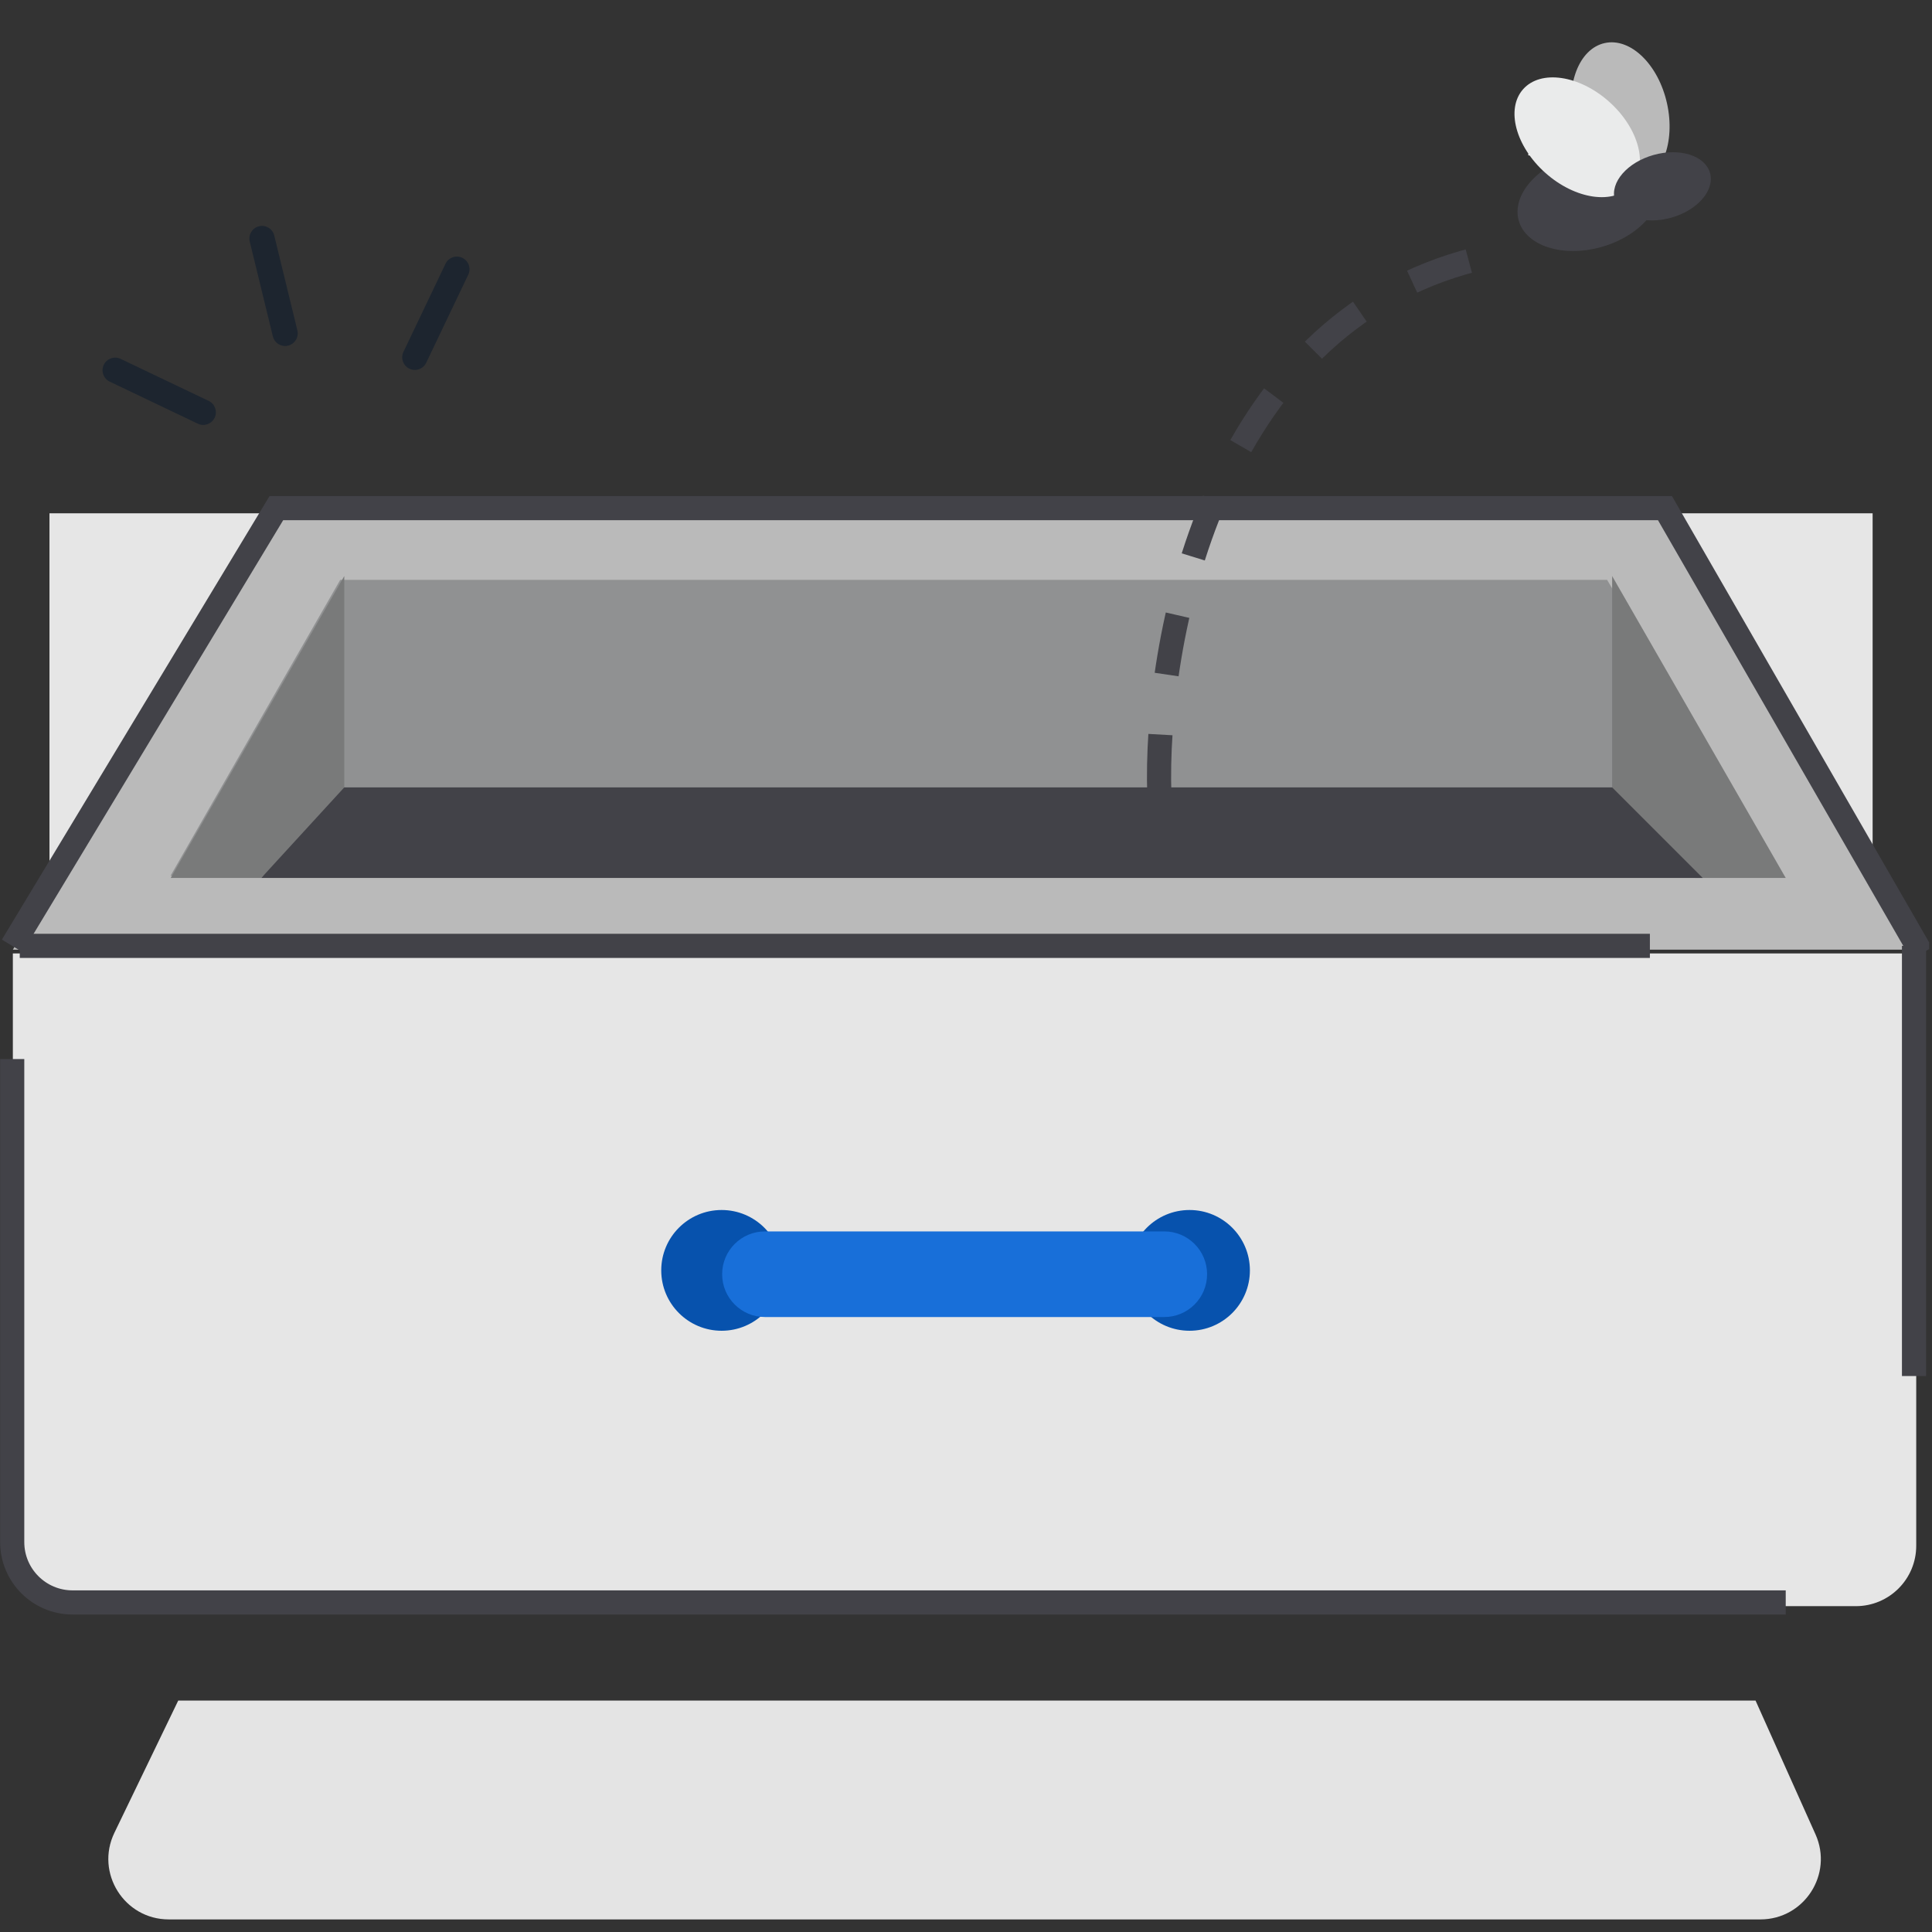 <svg width="128" height="128" viewBox="0 0 128 128" fill="none" xmlns="http://www.w3.org/2000/svg"><rect x="0" y="0" width="128" height="128" fill="#333333" stroke="none"/><g clip-path="url(#clip0_3930_114986)"><path d="M126.955 63.166H0.852V102.412C0.852 104.621 2.642 106.412 4.852 106.412H122.955C125.164 106.412 126.955 104.621 126.955 102.412V63.166Z" fill="#E6E6E6"></path><path d="M124.066 58.022V34.006H109.895H17.917H3.277V58.031H3.738" fill="#E6E6E6"></path><path d="M0.852 62.919L17.915 34.006H109.892L126.955 62.919" fill="#BABABA"></path><path d="M11.297 58.023L22.541 38.417H106.474L118.119 58.023H11.297Z" fill="#909192"></path><path d="M22.809 52.666V38.166L11.309 58.166H17.309L22.809 52.666Z" fill="#797A7A"></path><path d="M106.809 52.666V38.166L118.309 58.166H112.309L106.809 52.666Z" fill="#797A7A"></path><circle cx="47.809" cy="84.166" r="4" fill="#0752AD"></circle><circle cx="78.809" cy="84.166" r="4" fill="#0752AD"></circle><path d="M77.137 81.584H50.681C49.114 81.584 47.844 82.853 47.844 84.42C47.844 85.987 49.114 87.257 50.681 87.257H77.137C78.703 87.257 79.973 85.987 79.973 84.42C79.973 82.853 78.703 81.584 77.137 81.584Z" fill="#186FD9"></path><path d="M101.355 9.444C101.91 9.513 102.473 9.598 103.045 9.692" stroke="white" stroke-width="1.706" stroke-miterlimit="10"></path><path d="M106.089 16.366C108.639 15.652 110.325 13.709 109.853 12.025C109.382 10.342 106.933 9.556 104.383 10.27C101.833 10.984 100.148 12.927 100.619 14.611C101.09 16.294 103.539 17.08 106.089 16.366Z" fill="#424248"></path><path d="M110.443 6.847C109.868 4.262 108.019 2.474 106.312 2.854C104.606 3.233 103.689 5.636 104.264 8.221C104.839 10.806 106.688 12.594 108.394 12.214C110.101 11.835 111.018 9.431 110.443 6.847Z" fill="#BABABA"></path><path d="M108.079 12.28C109.24 10.973 108.577 8.488 106.598 6.729C104.618 4.97 102.073 4.603 100.911 5.91C99.75 7.216 100.413 9.701 102.392 11.461C104.372 13.22 106.918 13.587 108.079 12.28Z" fill="#EAEBEB"></path><path d="M110.721 14.423C112.463 13.935 113.615 12.609 113.294 11.461C112.972 10.313 111.299 9.778 109.557 10.266C107.815 10.754 106.663 12.08 106.984 13.228C107.306 14.376 108.979 14.911 110.721 14.423Z" fill="#424248"></path><path d="M31.024 18.197C31.223 17.78 31.046 17.281 30.63 17.082C30.213 16.883 29.714 17.06 29.515 17.477L26.729 23.313C26.53 23.729 26.706 24.228 27.123 24.427C27.54 24.626 28.039 24.45 28.238 24.033L31.024 18.197Z" fill="#1D252F"></path><path d="M18.17 15.605C18.061 15.157 17.609 14.882 17.16 14.991C16.711 15.101 16.436 15.553 16.546 16.002L18.077 22.284C18.187 22.733 18.639 23.008 19.088 22.899C19.536 22.789 19.811 22.337 19.702 21.888L18.17 15.605Z" fill="#1D252F"></path><path d="M7.991 23.776C7.574 23.577 7.075 23.753 6.876 24.17C6.677 24.587 6.853 25.086 7.27 25.285L13.106 28.071C13.523 28.27 14.022 28.093 14.221 27.676C14.42 27.259 14.243 26.761 13.826 26.561L7.991 23.776Z" fill="#1D252F"></path><path d="M106.809 52.166H22.809L17.309 58.166H112.809L106.809 52.166Z" fill="#424248"></path><path d="M0.809 62.666L18.309 33.666H110.309L127.309 63.166" stroke="#424248" stroke-width="1.6"></path><path d="M1.309 62.666H109.309" stroke="#424248" stroke-width="1.6"></path><path d="M0.809 70.166V102.166C0.809 104.375 2.599 106.166 4.809 106.166H118.309" stroke="#424248" stroke-width="1.6"></path><path d="M126.809 62.666V91.166" stroke="#424248" stroke-width="1.6"></path><path d="M76.809 52.666C76.476 42.666 80.209 21.566 97.809 17.166" stroke="#424248" stroke-width="1.6" stroke-dasharray="4 4"></path></g><path d="M7.579 121.427L11.809 112.666H116.309L120.282 121.53C121.468 124.176 119.532 127.166 116.632 127.166H11.181C8.232 127.166 6.297 124.083 7.579 121.427Z" fill="#E4E4E4"></path><defs><clipPath id="clip0_3930_114986"><rect width="127.81" height="107.019" fill="white"></rect></clipPath></defs></svg>